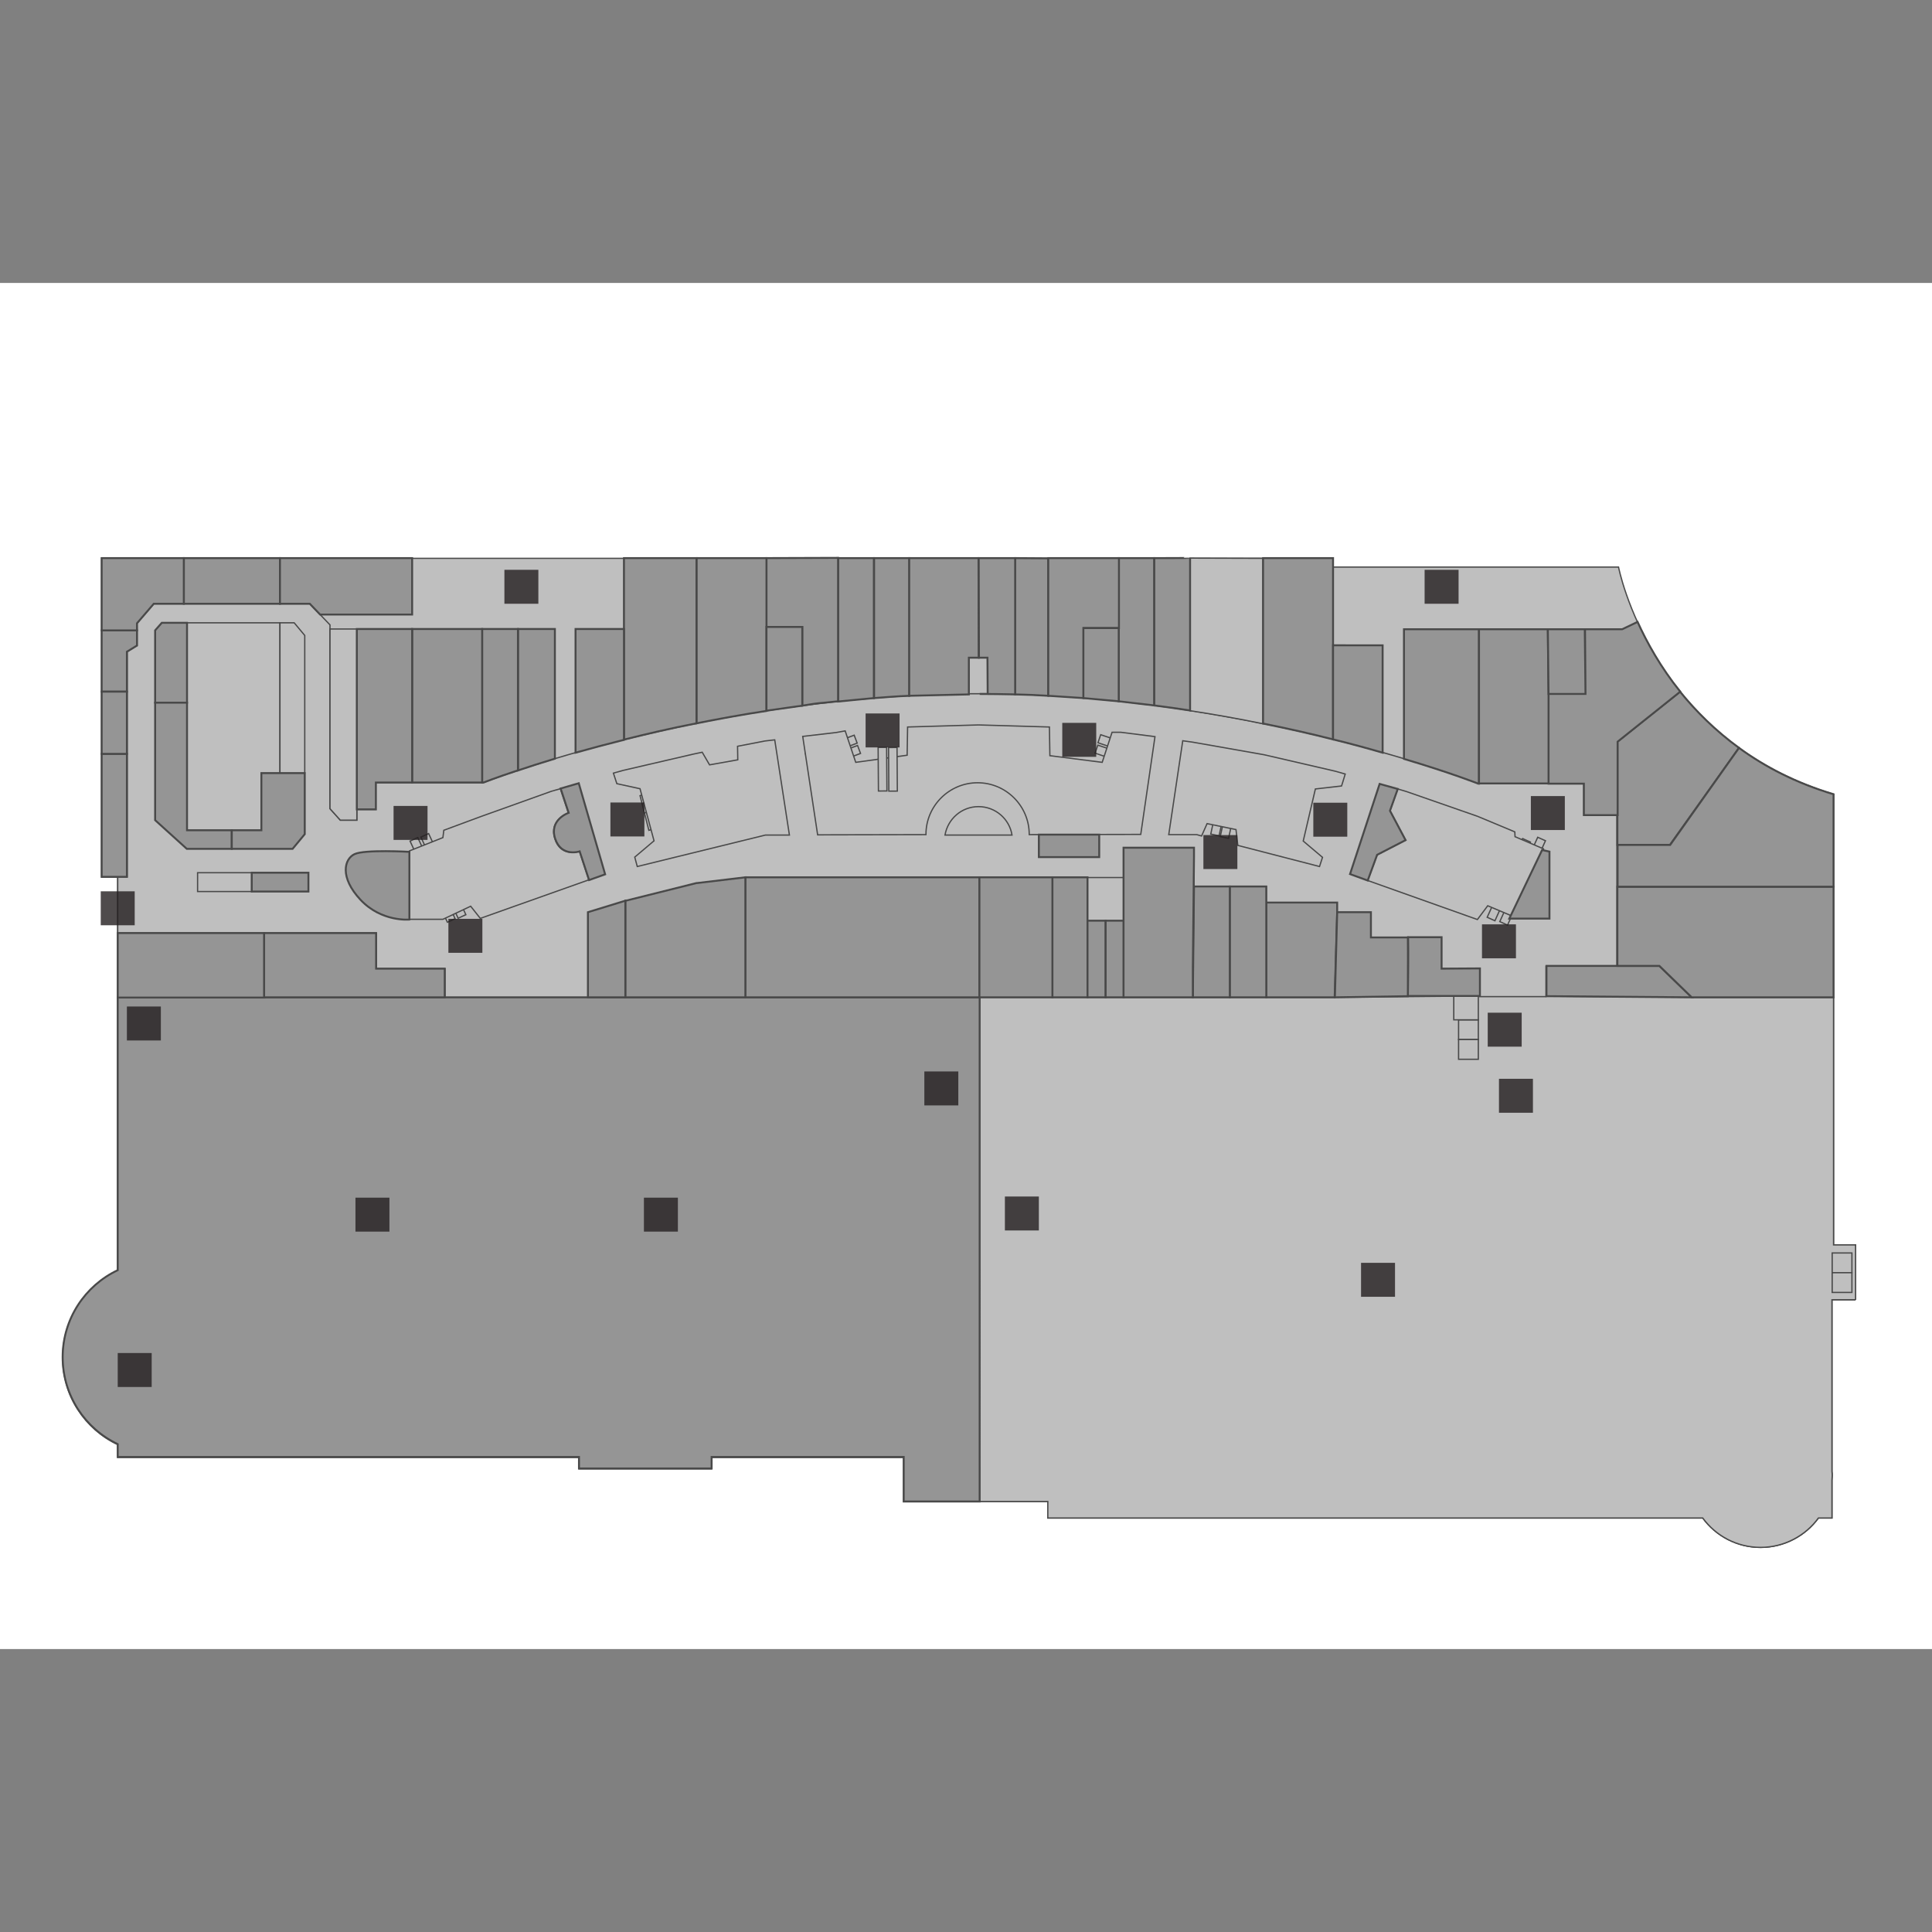 <?xml version="1.0" encoding="utf-8"?>
<!-- Generator: Adobe Illustrator 16.0.0, SVG Export Plug-In . SVG Version: 6.00 Build 0)  -->
<!DOCTYPE svg PUBLIC "-//W3C//DTD SVG 1.1//EN" "http://www.w3.org/Graphics/SVG/1.1/DTD/svg11.dtd">
<svg version="1.1" id="Layer_1" xmlns="http://www.w3.org/2000/svg" xmlns:xlink="http://www.w3.org/1999/xlink" x="0px" y="0px"
	 width="1000px" height="1000px" viewBox="0 0 1000 1000" enable-background="new 0 0 1000 1000" xml:space="preserve">
<rect x="0" y="0" width="1000" height="1000" fill="#808080" stroke="none"/>
<g id="background">
	<rect y="146.455" fill="#FFFFFF" width="1000" height="707.091"/>
</g>
<g id="etc">
	<path fill="#BFBFBF" stroke="#494949" stroke-width="0.66" stroke-miterlimit="10" d="M960.446,672.764v-28.388h-11.402V411.094
		c-94.192-28.388-111.296-117.591-111.296-117.591H689.987v-4.514H52.619v164.983h8.314v203.706
		c-16.867,7.959-28.507,25.182-28.507,45.018s11.64,37.059,28.507,45.018v6.651H299.68v5.938h68.654v-5.938h99.418v22.806h74.593
		v8.552H881.34c6.771,9.265,17.698,15.204,29.933,15.204c12.353,0,23.28-6.058,29.932-15.204h7.009v-19.599
		c0-0.713,0.118-1.425,0.118-2.257c0-0.831,0-1.425-0.118-2.257v-88.847H960.446L960.446,672.764L960.446,672.764z"/>
	<path fill="#BFBFBF" stroke="#494949" stroke-width="0.66" stroke-miterlimit="10" d="M960.446,672.764v-28.388h-11.402V516.213
		h-73.405l0,0l-75.307-0.594l0,0h-47.749l0,0l-61.765,0.594l0,0h-73.524l0,0h-72.573l0,0h-37.772v260.958h35.396v8.552H881.34
		c6.771,9.265,17.698,15.204,29.933,15.204c12.233,0,23.28-6.058,29.932-15.204h7.009v-19.599c0-0.713,0.118-1.425,0.118-2.257
		c0-0.713,0-1.425-0.118-2.257v-88.847H960.446L960.446,672.764z"/>
	
		<rect x="496.021" y="543.176" fill="#BFBFBF" stroke="#494949" stroke-width="0.66" stroke-miterlimit="10" width="10.571" height="10.097"/>
	
		<rect x="496.021" y="553.272" fill="#BFBFBF" stroke="#494949" stroke-width="0.66" stroke-miterlimit="10" width="10.571" height="10.096"/>
	
		<rect x="496.021" y="563.368" fill="#BFBFBF" stroke="#494949" stroke-width="0.66" stroke-miterlimit="10" width="10.571" height="10.097"/>
	
		<rect x="496.021" y="573.465" fill="#BFBFBF" stroke="#494949" stroke-width="0.66" stroke-miterlimit="10" width="10.571" height="10.096"/>
	
		<rect x="948.331" y="648.533" fill="#BFBFBF" stroke="#494949" stroke-width="0.66" stroke-miterlimit="10" width="10.215" height="10.215"/>
	
		<rect x="948.331" y="658.748" fill="#BFBFBF" stroke="#494949" stroke-width="0.66" stroke-miterlimit="10" width="10.215" height="10.215"/>
	
		<rect x="201.794" y="624.224" transform="matrix(-0.005 1 -1 -0.005 841.372 435.369)" fill="#BFBFBF" stroke="#494949" stroke-width="0.66" stroke-miterlimit="10" width="4.395" height="24.469"/>
	
		<rect x="177.324" y="624.221" transform="matrix(-0.004 1 -1 -0.004 816.769 459.764)" fill="#BFBFBF" stroke="#494949" stroke-width="0.66" stroke-miterlimit="10" width="4.395" height="24.469"/>
	
		<rect x="325.525" y="624.303" transform="matrix(-0.004 1 -1 -0.004 965.71 311.647)" fill="#BFBFBF" stroke="#494949" stroke-width="0.66" stroke-miterlimit="10" width="4.395" height="24.469"/>
	
		<rect x="350.566" y="624.283" transform="matrix(-0.005 1 -1 -0.005 990.92 286.728)" fill="#BFBFBF" stroke="#494949" stroke-width="0.66" stroke-miterlimit="10" width="4.395" height="24.468"/>
	
		<rect x="324.708" y="604.905" transform="matrix(-0.004 1 -1 -0.004 945.492 292.98)" fill="#BFBFBF" stroke="#494949" stroke-width="0.66" stroke-miterlimit="10" width="4.395" height="24.469"/>
	
		<rect x="349.99" y="605.426" transform="matrix(-0.005 1 -1 -0.005 971.484 268.359)" fill="#BFBFBF" stroke="#494949" stroke-width="0.66" stroke-miterlimit="10" width="4.395" height="24.468"/>
	
		<rect x="177.953" y="604.909" transform="matrix(-0.005 1 -1 -0.005 798.563 440.36)" fill="#BFBFBF" stroke="#494949" stroke-width="0.66" stroke-miterlimit="10" width="4.396" height="25.3"/>
	
		<rect x="203.355" y="604.924" transform="matrix(-0.005 1 -1 -0.005 824.102 414.975)" fill="#BFBFBF" stroke="#494949" stroke-width="0.66" stroke-miterlimit="10" width="4.395" height="25.3"/>
	
		<rect x="754.959" y="527.854" fill="#BFBFBF" stroke="#494949" stroke-width="0.66" stroke-miterlimit="10" width="10.215" height="10.215"/>
	
		<rect x="752.465" y="515.619" fill="#BFBFBF" stroke="#494949" stroke-width="0.66" stroke-miterlimit="10" width="12.709" height="12.234"/>
	
		<rect x="754.959" y="538.068" fill="#BFBFBF" stroke="#494949" stroke-width="0.66" stroke-miterlimit="10" width="10.215" height="10.215"/>
	<path fill="#BFBFBF" stroke="#494949" stroke-width="0.66" stroke-miterlimit="10" d="M819.812,421.784v-16.273h-54.639
		c0,0-118.423-46.442-258.226-46.442s-256.681,45.967-256.681,45.967h-55.826v13.897h-9.74v5.582h-8.552l-5.345-5.938v-95.142
		l-10.453-10.928h-80.77l-8.671,10.096v11.521l-5.107,3.207v116.522h-4.87v29.101h133.745v18.529h35.634v14.848h74.118v-44.067
		l19.479-5.938l36.584-9.146l25.894-2.969h231.619v4.751h37.415v8.314h36.584v4.988h17.461v13.066h36.465v16.272h19.836v14.254
		h34.446v-15.68h36.702v-78.156L819.812,421.784L819.812,421.784z"/>
	
		<rect x="332.346" y="410.496" transform="matrix(-0.969 0.247 -0.247 -0.969 765.641 734.287)" fill="#BFBFBF" stroke="#494949" stroke-width="0.66" stroke-miterlimit="10" width="8.908" height="9.265"/>
	
		<rect x="334.58" y="419.517" transform="matrix(-0.969 0.247 -0.247 -0.969 772.309 751.44)" fill="#BFBFBF" stroke="#494949" stroke-width="0.66" stroke-miterlimit="10" width="8.908" height="9.264"/>
	
		<rect x="668.879" y="410.864" transform="matrix(-0.235 0.972 -0.972 -0.235 1235.573 -141.631)" fill="#BFBFBF" stroke="#494949" stroke-width="0.66" stroke-miterlimit="10" width="9.264" height="8.908"/>
	
		<rect x="666.66" y="419.983" transform="matrix(-0.235 0.972 -0.972 -0.235 1241.689 -128.218)" fill="#BFBFBF" stroke="#494949" stroke-width="0.66" stroke-miterlimit="10" width="9.265" height="8.908"/>
	
		<rect x="418.332" y="390.414" transform="matrix(-0.936 0.351 -0.351 -0.936 974.005 608.561)" fill="#BFBFBF" stroke="#494949" stroke-width="0.66" stroke-miterlimit="10" width="26.963" height="4.395"/>
	
		<rect x="416.541" y="385.213" transform="matrix(-0.936 0.351 -0.351 -0.936 968.76 598.997)" fill="#BFBFBF" stroke="#494949" stroke-width="0.66" stroke-miterlimit="10" width="26.963" height="4.395"/>
	
		<rect x="577.919" y="378.454" transform="matrix(-0.321 0.947 -0.947 -0.321 1137.671 -31.48)" fill="#BFBFBF" stroke="#494949" stroke-width="0.66" stroke-miterlimit="10" width="4.395" height="26.962"/>
	
		<rect x="579.898" y="373.344" transform="matrix(-0.322 0.947 -0.947 -0.322 1135.538 -39.989)" fill="#BFBFBF" stroke="#494949" stroke-width="0.66" stroke-miterlimit="10" width="4.395" height="26.962"/>
	
		<rect x="618.157" y="416.437" transform="matrix(-0.21 0.978 -0.978 -0.21 1173.741 -110.842)" fill="#BFBFBF" stroke="#494949" stroke-width="0.66" stroke-miterlimit="10" width="26.962" height="4.395"/>
	
		<rect x="623.447" y="417.873" transform="matrix(-0.211 0.978 -0.978 -0.211 1181.822 -113.996)" fill="#BFBFBF" stroke="#494949" stroke-width="0.66" stroke-miterlimit="10" width="26.962" height="4.395"/>
	
		<rect x="758.956" y="453.078" transform="matrix(-0.411 0.912 -0.912 -0.411 1517.268 -70.098)" fill="#BFBFBF" stroke="#494949" stroke-width="0.66" stroke-miterlimit="10" width="44.662" height="4.394"/>
	
		<rect x="763.844" y="453.561" transform="matrix(-0.41 0.912 -0.912 -0.41 1526.748 -75.498)" fill="#BFBFBF" stroke="#494949" stroke-width="0.66" stroke-miterlimit="10" width="47.87" height="4.395"/>
	
		<rect x="221.908" y="432.48" transform="matrix(-0.909 0.418 -0.418 -0.909 618.047 775.878)" fill="#BFBFBF" stroke="#494949" stroke-width="0.66" stroke-miterlimit="10" width="4.395" height="46.206"/>
	
		<rect x="227.124" y="430.542" transform="matrix(-0.909 0.417 -0.417 -0.909 627.114 770.097)" fill="#BFBFBF" stroke="#494949" stroke-width="0.66" stroke-miterlimit="10" width="4.395" height="46.205"/>
	<polygon fill="#BFBFBF" stroke="#494949" stroke-width="0.66" stroke-miterlimit="10" points="135.289,429.742 135.289,400.167 
		144.91,400.167 144.91,322.366 96.805,322.366 96.805,429.742 	"/>
	<polygon fill="#BFBFBF" stroke="#494949" stroke-width="0.66" stroke-miterlimit="10" points="395.891,383.537 381.756,386.269 
		381.874,393.277 367.265,395.89 363.464,389.357 358.95,390.308 322.604,398.741 317.496,400.167 319.277,405.63 331.274,408.243 
		338.52,435.206 328.543,443.64 329.85,448.51 396.128,432.236 408.6,432.236 400.998,382.943 	"/>
	<polygon fill="#BFBFBF" stroke="#494949" stroke-width="0.66" stroke-miterlimit="10" points="784.179,433.068 784.06,430.573 
		764.699,422.497 727.877,409.668 723.482,408.362 719.444,419.646 727.521,434.85 712.793,442.451 707.923,455.755 
		764.699,475.947 770.044,468.82 782.991,474.284 798.907,439.363 	"/>
	<path fill="#BFBFBF" stroke="#494949" stroke-width="0.66" stroke-miterlimit="10" d="M287.208,434.137
		c-3.207-9.858,7.008-13.303,7.008-13.303l-4.157-12.591l-4.632,1.307l-36.465,13.065l-19.242,7.127l-0.476,3.801l-17.341,6.89
		v35.396h17.341l14.373-6.771l4.989,6.296l56.183-19.955l-4.87-14.848C299.798,440.67,290.296,443.996,287.208,434.137z"/>
	<path fill="#BFBFBF" stroke="#494949" stroke-width="0.66" stroke-miterlimit="10" d="M580.116,379.023h-4.514l-5.107,15.56
		l-27.081-3.444l-0.238-14.847l-36.702-1.069l-36.703,1.069l-0.237,14.609l-26.606,3.683l-5.464-16.273l-4.633,0.832l-17.342,2.019
		l7.721,50.957l56.064-0.119v-0.119c0-14.728,11.996-26.725,26.725-26.725s26.726,11.997,26.726,26.725v0.119l57.727-0.119
		l7.364-50.6L580.116,379.023z"/>
	<path fill="#BFBFBF" stroke="#494949" stroke-width="0.66" stroke-miterlimit="10" d="M694.382,406.818c0,0,1.188-3.682,1.9-6.176
		l-4.989-1.426l-36.939-8.552l-37.06-6.533l-5.107-0.713l-7.245,48.581h14.49l2.495,0.713l2.851-6.414l14.966,3.088l0.95,8.196
		l42.285,10.928l1.545-4.752l-9.979-8.433l6.296-26.963L694.382,406.818z"/>
	
		<rect x="454.697" y="386.749" transform="matrix(-1 0.007 -0.007 -1 916.475 792.962)" fill="#BFBFBF" stroke="#494949" stroke-width="0.66" stroke-miterlimit="10" width="4.395" height="22.568"/>
	
		<rect x="460.041" y="386.869" transform="matrix(-1 0.007 -0.007 -1 927.21 793.113)" fill="#BFBFBF" stroke="#494949" stroke-width="0.66" stroke-miterlimit="10" width="4.396" height="22.568"/>
	<polygon fill="#BFBFBF" stroke="#494949" stroke-width="0.66" stroke-miterlimit="10" points="157.738,328.899 152.274,322.366 
		144.91,322.366 144.91,400.167 157.738,400.167 	"/>
	<polygon id="_x3C_Path_x3E_" fill="#BFBFBF" stroke="#494949" stroke-width="0.66" stroke-miterlimit="10" points="
		170.804,325.573 170.804,418.577 176.149,424.516 184.701,424.516 184.701,418.934 184.701,325.573 	"/>
	<path id="_x3C_Path_x3E__1_" fill="#BFBFBF" stroke="#494949" stroke-width="0.66" stroke-miterlimit="10" d="M615.987,288.871
		v78.988c13.185,2.02,25.775,4.276,37.772,6.771v-85.64L615.987,288.871L615.987,288.871z"/>
	<path id="_x3C_Path_x3E__3_" fill="#BFBFBF" stroke="#494949" stroke-width="0.66" stroke-miterlimit="10" d="M523.815,432.236
		c-1.307-8.314-8.553-14.729-17.342-14.729c-8.79,0-15.917,6.414-17.342,14.729H523.815z"/>
	
		<rect id="_x3C_Path_x3E__2_" x="102.269" y="451.717" fill="#BFBFBF" stroke="#494949" stroke-width="0.66" stroke-miterlimit="10" width="28.032" height="9.739"/>
</g>
<g id="rooms">
	<path id="central-department-store" fill="#959595" stroke="#494949" stroke-miterlimit="10" d="M60.934,516.213v141.229
		c-16.867,7.958-28.507,25.182-28.507,45.018s11.64,37.059,28.507,45.017v6.652H299.68v5.938h68.654v-5.938h99.418v23.043h39.315
		V516.213H60.934z"/>
	<path id="r209-2" fill="#959595" stroke="#494949" stroke-miterlimit="10" d="M452.429,288.871v72.455
		c6.058-0.475,12.116-0.95,18.292-1.188v-71.267H452.429L452.429,288.871z"/>
	<path id="r209-1" fill="#959595" stroke="#494949" stroke-miterlimit="10" d="M433.781,288.871v74.237
		c6.058-0.594,12.233-1.188,18.529-1.782v-72.455H433.781L433.781,288.871z"/>
	<path id="r210" fill="#959595" stroke="#494949" stroke-miterlimit="10" d="M470.603,288.871v71.267l30.882-0.712V340.42h5.107
		l-0.118-51.55H470.603L470.603,288.871z"/>
	<path id="r211-1" fill="#959595" stroke="#494949" stroke-miterlimit="10" d="M506.592,288.871l0.119,51.55h4.395l0.119,18.767
		c0.119,0-4.276,0-4.157,0c6.177,0,12.353,0.119,18.529,0.238v-70.555H506.592L506.592,288.871z"/>
	<path id="r208-2" fill="#959595" stroke="#494949" stroke-miterlimit="10" d="M396.722,288.871v35.633h18.529v40.741
		c11.878-1.9,5.82-0.831,18.53-2.257v-74.237L396.722,288.871L396.722,288.871z"/>
	<path id="r211-2" fill="#959595" stroke="#494949" stroke-miterlimit="10" d="M525.479,288.871v70.555
		c5.701,0.119,11.402,0.356,17.104,0.712v-71.148L525.479,288.871L525.479,288.871z"/>
	<path id="r207" fill="#959595" stroke="#494949" stroke-miterlimit="10" d="M360.494,288.871v85.521
		c11.402-2.257,23.519-4.513,36.228-6.414v-79.106H360.494z"/>
	<path id="r206" fill="#959595" stroke="#494949" stroke-miterlimit="10" d="M322.96,288.871v93.954
		c11.521-2.851,23.993-5.82,37.534-8.434v-85.521H322.96L322.96,288.871z"/>
	<path id="r213-1" fill="#959595" stroke="#494949" stroke-miterlimit="10" d="M579.047,288.871v74.118
		c6.177,0.713,12.354,1.426,18.411,2.138v-76.256H579.047L579.047,288.871z"/>
	<path id="r212-1" fill="#959595" stroke="#494949" stroke-miterlimit="10" d="M542.582,288.871v71.267l18.292,1.188v-36.228h18.292
		v-36.228H542.582L542.582,288.871z"/>
	<path id="r220" fill="#959595" stroke="#494949" stroke-miterlimit="10" d="M900.106,387.101
		c-12.353-9.027-22.33-19.005-30.525-29.101l-32.427,25.894v38.01v15.44h27.2L900.106,387.101z"/>
	<polygon id="r223" fill="#959595" stroke="#494949" stroke-miterlimit="10" points="837.154,499.94 800.451,499.94 
		800.451,515.619 875.639,516.213 858.891,499.94 	"/>
	<polygon id="r222" fill="#959595" stroke="#494949" stroke-miterlimit="10" points="949.044,516.213 949.044,458.962 
		837.154,458.962 837.154,499.94 858.891,499.94 875.639,516.213 875.639,516.213 	"/>
	<path id="r213-2" fill="#959595" stroke="#494949" stroke-miterlimit="10" d="M597.458,288.871v76.256
		c6.296,0.832,12.472,1.663,18.529,2.613v-78.988C615.987,288.871,597.458,288.871,597.458,288.871z"/>
	<path id="r215" fill="#959595" stroke="#494949" stroke-miterlimit="10" d="M689.987,288.871H653.76v85.639
		c12.946,2.613,25.062,5.345,36.228,8.196v-89.322V288.871z"/>
	<path id="r204-1" fill="#959595" stroke="#494949" stroke-miterlimit="10" d="M249.555,325.573v79.463h0.712
		c0,0,6.295-2.494,17.817-6.295v-73.168H249.555z"/>
	<rect id="r203" x="213.327" y="325.573" fill="#959595" stroke="#494949" stroke-miterlimit="10" width="36.228" height="79.463"/>
	<path id="r204-2" fill="#959595" stroke="#494949" stroke-miterlimit="10" d="M287.208,325.573h-19.004v73.168
		c5.226-1.782,11.64-3.801,19.004-6.058V325.573z"/>
	<polygon id="r202" fill="#959595" stroke="#494949" stroke-miterlimit="10" points="184.701,325.573 184.701,418.934 
		194.56,418.934 194.56,405.036 213.327,405.036 213.327,325.573 	"/>
	<polygon id="r243-244" fill="#959595" stroke="#494949" stroke-miterlimit="10" points="96.805,322.366 83.739,322.366 
		80.294,326.286 80.294,363.701 96.805,363.701 	"/>
	<polygon id="r245-247" fill="#959595" stroke="#494949" stroke-miterlimit="10" points="96.805,429.742 96.805,363.701 
		80.294,363.701 80.294,424.516 96.686,439.363 119.967,439.363 119.967,429.742 	"/>
	<polygon id="r248" fill="#959595" stroke="#494949" stroke-miterlimit="10" points="144.91,400.167 135.289,400.167 
		135.289,429.742 119.967,429.742 119.967,439.363 151.443,439.363 157.738,431.762 157.738,400.167 	"/>
	<polygon id="r236-237" fill="#959595" stroke="#494949" stroke-miterlimit="10" points="52.619,453.854 60.934,453.854 
		65.685,453.854 65.685,390.189 52.619,390.189 	"/>
	<polygon id="r239" fill="#959595" stroke="#494949" stroke-miterlimit="10" points="52.619,358 65.685,358 65.685,337.332 
		70.911,334.125 70.911,326.286 52.619,326.286 	"/>
	<rect id="r238" x="52.619" y="358" fill="#959595" stroke="#494949" stroke-miterlimit="10" width="13.065" height="32.189"/>
	<rect id="r241" x="95.142" y="288.871" fill="#959595" stroke="#494949" stroke-miterlimit="10" width="49.768" height="23.637"/>
	<polygon id="r240" fill="#959595" stroke="#494949" stroke-miterlimit="10" points="52.619,288.871 52.619,326.286 70.911,326.286 
		70.911,322.604 79.582,312.507 95.142,312.507 95.142,288.871 	"/>
	<rect id="k202" x="130.301" y="451.717" fill="#959595" stroke="#494949" stroke-miterlimit="10" width="29.338" height="9.739"/>
	<rect id="r201-2" x="60.934" y="482.955" fill="#959595" stroke="#494949" stroke-miterlimit="10" width="75.9" height="33.377"/>
	<polygon id="r201-1" fill="#959595" stroke="#494949" stroke-miterlimit="10" points="230.194,501.366 194.679,501.366 
		194.679,482.955 136.715,482.955 136.715,516.213 230.194,516.213 	"/>
	<path id="r224-2" fill="#959595" stroke="#494949" stroke-miterlimit="10" d="M746.169,501.366v-16.273h-17.341
		c0.118,10.216,0,17.937-0.119,30.408h23.993l0,0h13.304v-14.254L746.169,501.366L746.169,501.366z"/>
	<polygon id="r231-232" fill="#959595" stroke="#494949" stroke-miterlimit="10" points="386.388,454.092 385.794,454.092 
		385.794,516.213 506.948,516.213 506.948,454.092 	"/>
	<polygon id="_x32_29" fill="#959595" stroke="#494949" stroke-miterlimit="10" points="544.721,454.092 544.721,500.891 
		544.721,516.213 562.894,516.213 562.894,454.092 	"/>
	<polygon id="r233-234" fill="#959595" stroke="#494949" stroke-miterlimit="10" points="360.851,457.062 360.494,457.062 
		323.91,466.207 323.673,466.207 323.673,516.213 360.851,516.213 385.794,516.213 385.794,454.092 	"/>
	<rect id="r230" x="506.948" y="454.092" fill="#959595" stroke="#494949" stroke-miterlimit="10" width="37.772" height="62.121"/>
	<polygon id="r225" fill="#959595" stroke="#494949" stroke-miterlimit="10" points="692.125,467.157 655.422,467.157 
		655.422,516.213 690.818,516.213 692.125,472.146 	"/>
	
		<rect id="r228-2" x="562.894" y="476.541" fill="#959595" stroke="#494949" stroke-miterlimit="10" width="9.384" height="39.672"/>
	
		<rect id="r228-1" x="572.277" y="476.541" fill="#959595" stroke="#494949" stroke-miterlimit="10" width="9.383" height="39.672"/>
	<path id="r224-1" fill="#959595" stroke="#494949" stroke-miterlimit="10" d="M728.709,485.212h-19.123v-13.065h-17.461
		l-1.188,44.066l0,0l37.771-0.594C728.709,503.147,728.828,495.427,728.709,485.212z"/>
	<polygon id="r226-1" fill="#959595" stroke="#494949" stroke-miterlimit="10" points="655.422,458.843 636.536,458.843 
		636.536,516.213 655.422,516.213 655.422,467.157 	"/>
	<polygon id="r226-2" fill="#959595" stroke="#494949" stroke-miterlimit="10" points="618.007,458.843 617.413,516.213 
		636.536,516.213 636.536,458.843 	"/>
	<polygon id="r227" fill="#959595" stroke="#494949" stroke-miterlimit="10" points="618.007,438.77 581.542,438.77 
		581.542,516.213 617.413,516.213 617.413,500.891 618.007,443.521 	"/>
	<polygon id="k206" fill="#959595" stroke="#494949" stroke-miterlimit="10" points="727.521,434.85 719.444,419.646 
		723.482,408.362 714.099,405.749 698.776,452.429 707.923,455.755 712.793,442.451 	"/>
	<path id="k204" fill="#959595" stroke="#494949" stroke-miterlimit="10" d="M313.22,452.548l-13.659-47.155l-9.384,2.732
		l4.158,12.59c0,0-10.215,3.445-7.008,13.304s12.71,6.651,12.71,6.651l4.869,14.848L313.22,452.548L313.22,452.548z"/>
	<path id="k203" fill="#959595" stroke="#494949" stroke-miterlimit="10" d="M211.902,440.907v35.04c0,0-14.373,1.426-25.3-10.215
		s-8.433-21.143-3.088-23.637C188.74,439.601,211.902,440.907,211.902,440.907z"/>
	<path id="r219-1" fill="#959595" stroke="#494949" stroke-miterlimit="10" d="M847.606,321.891l-7.958,3.801h-19.242v33.021
		h-18.886v46.917h18.292v16.272h17.46v-38.009L869.699,358C859.484,345.291,852.477,332.581,847.606,321.891z"/>
	<path id="r205" fill="#959595" stroke="#494949" stroke-miterlimit="10" d="M322.96,325.573h-25.062v64.021
		c7.602-2.138,16.035-4.395,25.062-6.651V325.573z"/>
	<polygon id="r242" fill="#959595" stroke="#494949" stroke-miterlimit="10" points="213.327,288.871 144.91,288.871 
		144.91,312.507 160.352,312.507 165.697,318.09 213.327,318.09 	"/>
	<path id="r216" fill="#959595" stroke="#494949" stroke-miterlimit="10" d="M689.987,334.006v48.7
		c9.265,2.256,17.936,4.632,25.656,6.889v-55.588H689.987L689.987,334.006z"/>
	<path id="r217" fill="#959595" stroke="#494949" stroke-miterlimit="10" d="M726.689,325.692v67.11
		c24.35,7.246,38.484,12.828,38.484,12.828h0.356v-79.938H726.689L726.689,325.692z"/>
	<polygon id="r218" fill="#959595" stroke="#494949" stroke-miterlimit="10" points="765.53,325.692 765.53,405.511 
		801.521,405.511 801.521,358.594 801.164,325.692 	"/>
	<polygon id="k207" fill="#959595" stroke="#494949" stroke-miterlimit="10" points="781.209,475.472 801.995,475.472 
		801.995,440.789 798.194,439.957 	"/>
	<polygon id="r235" fill="#959595" stroke="#494949" stroke-miterlimit="10" points="304.312,472.146 304.312,516.213 
		323.673,516.213 323.673,466.207 	"/>
	<path id="r221" fill="#959595" stroke="#494949" stroke-miterlimit="10" d="M949.044,411.094
		c-19.479-5.82-35.634-14.253-48.938-23.993l-35.634,50.243h-27.2v21.618h111.771V411.094L949.044,411.094z"/>
	<polygon id="r219-2" fill="#959595" stroke="#494949" stroke-miterlimit="10" points="820.644,359.188 801.521,359.188 
		801.164,325.692 820.287,325.692 	"/>
	<polygon id="r212-2" fill="#959595" stroke="#494949" stroke-miterlimit="10" points="560.756,325.098 579.047,325.098 
		579.047,362.988 560.756,361.326 	"/>
	<polygon id="r208-1" fill="#959595" stroke="#494949" stroke-miterlimit="10" points="415.251,365.245 396.722,367.858 
		396.722,324.504 415.251,324.504 	"/>
	<rect id="k205" x="537.712" y="431.999" fill="#959595" stroke="#494949" stroke-miterlimit="10" width="31.239" height="11.641"/>
</g>
<g id="signs">
	
		<rect id="parking" x="704.478" y="653.641" opacity="0.8" fill="#231F20" enable-background="new    " width="17.579" height="17.579"/>
	<g id="lift">
		<rect x="767.074" y="478.441" opacity="0.8" fill="#231F20" enable-background="new    " width="17.579" height="17.579"/>
		<rect x="679.771" y="415.489" opacity="0.8" fill="#231F20" enable-background="new    " width="17.58" height="17.58"/>
		<rect x="315.952" y="415.37" opacity="0.8" fill="#231F20" enable-background="new    " width="17.579" height="17.579"/>
		<rect x="478.441" y="554.579" opacity="0.8" fill="#231F20" enable-background="new    " width="17.579" height="17.579"/>
		<rect x="60.934" y="700.32" opacity="0.8" fill="#231F20" enable-background="new    " width="17.579" height="17.58"/>
		<rect x="770.044" y="524.172" opacity="0.8" fill="#231F20" enable-background="new    " width="17.579" height="17.579"/>
	</g>
	<g id="escalator">
		<rect x="792.374" y="412.044" opacity="0.8" fill="#231F20" enable-background="new    " width="17.579" height="17.579"/>
		<rect x="622.877" y="432.236" opacity="0.8" fill="#231F20" enable-background="new    " width="17.579" height="17.579"/>
		<rect x="549.828" y="374.154" opacity="0.8" fill="#231F20" enable-background="new    " width="17.579" height="17.579"/>
		<rect x="448.034" y="369.284" opacity="0.8" fill="#231F20" enable-background="new    " width="17.579" height="17.58"/>
		<rect x="232.094" y="475.591" opacity="0.8" fill="#231F20" enable-background="new    " width="17.579" height="17.579"/>
		<rect x="183.989" y="619.907" opacity="0.8" fill="#231F20" enable-background="new    " width="17.579" height="17.579"/>
		<rect x="333.294" y="619.907" opacity="0.8" fill="#231F20" enable-background="new    " width="17.579" height="17.579"/>
		<rect x="203.706" y="417.152" opacity="0.8" fill="#231F20" enable-background="new    " width="17.579" height="17.579"/>
	</g>
	<g id="toilet">
		<rect x="261.076" y="294.928" opacity="0.8" fill="#231F20" enable-background="new    " width="17.579" height="17.579"/>
		<rect x="65.685" y="520.965" opacity="0.8" fill="#231F20" enable-background="new    " width="17.58" height="17.579"/>
		<rect x="737.38" y="294.928" opacity="0.8" fill="#231F20" enable-background="new    " width="17.579" height="17.579"/>
	</g>
	<g id="entrance">
		<rect x="775.864" y="558.38" opacity="0.8" fill="#231F20" enable-background="new    " width="17.579" height="17.579"/>
		<rect x="520.133" y="619.313" opacity="0.8" fill="#231F20" enable-background="new    " width="17.579" height="17.579"/>
		<rect x="52.144" y="461.338" opacity="0.8" fill="#231F20" enable-background="new    " width="17.579" height="17.579"/>
	</g>
</g>
</svg>

